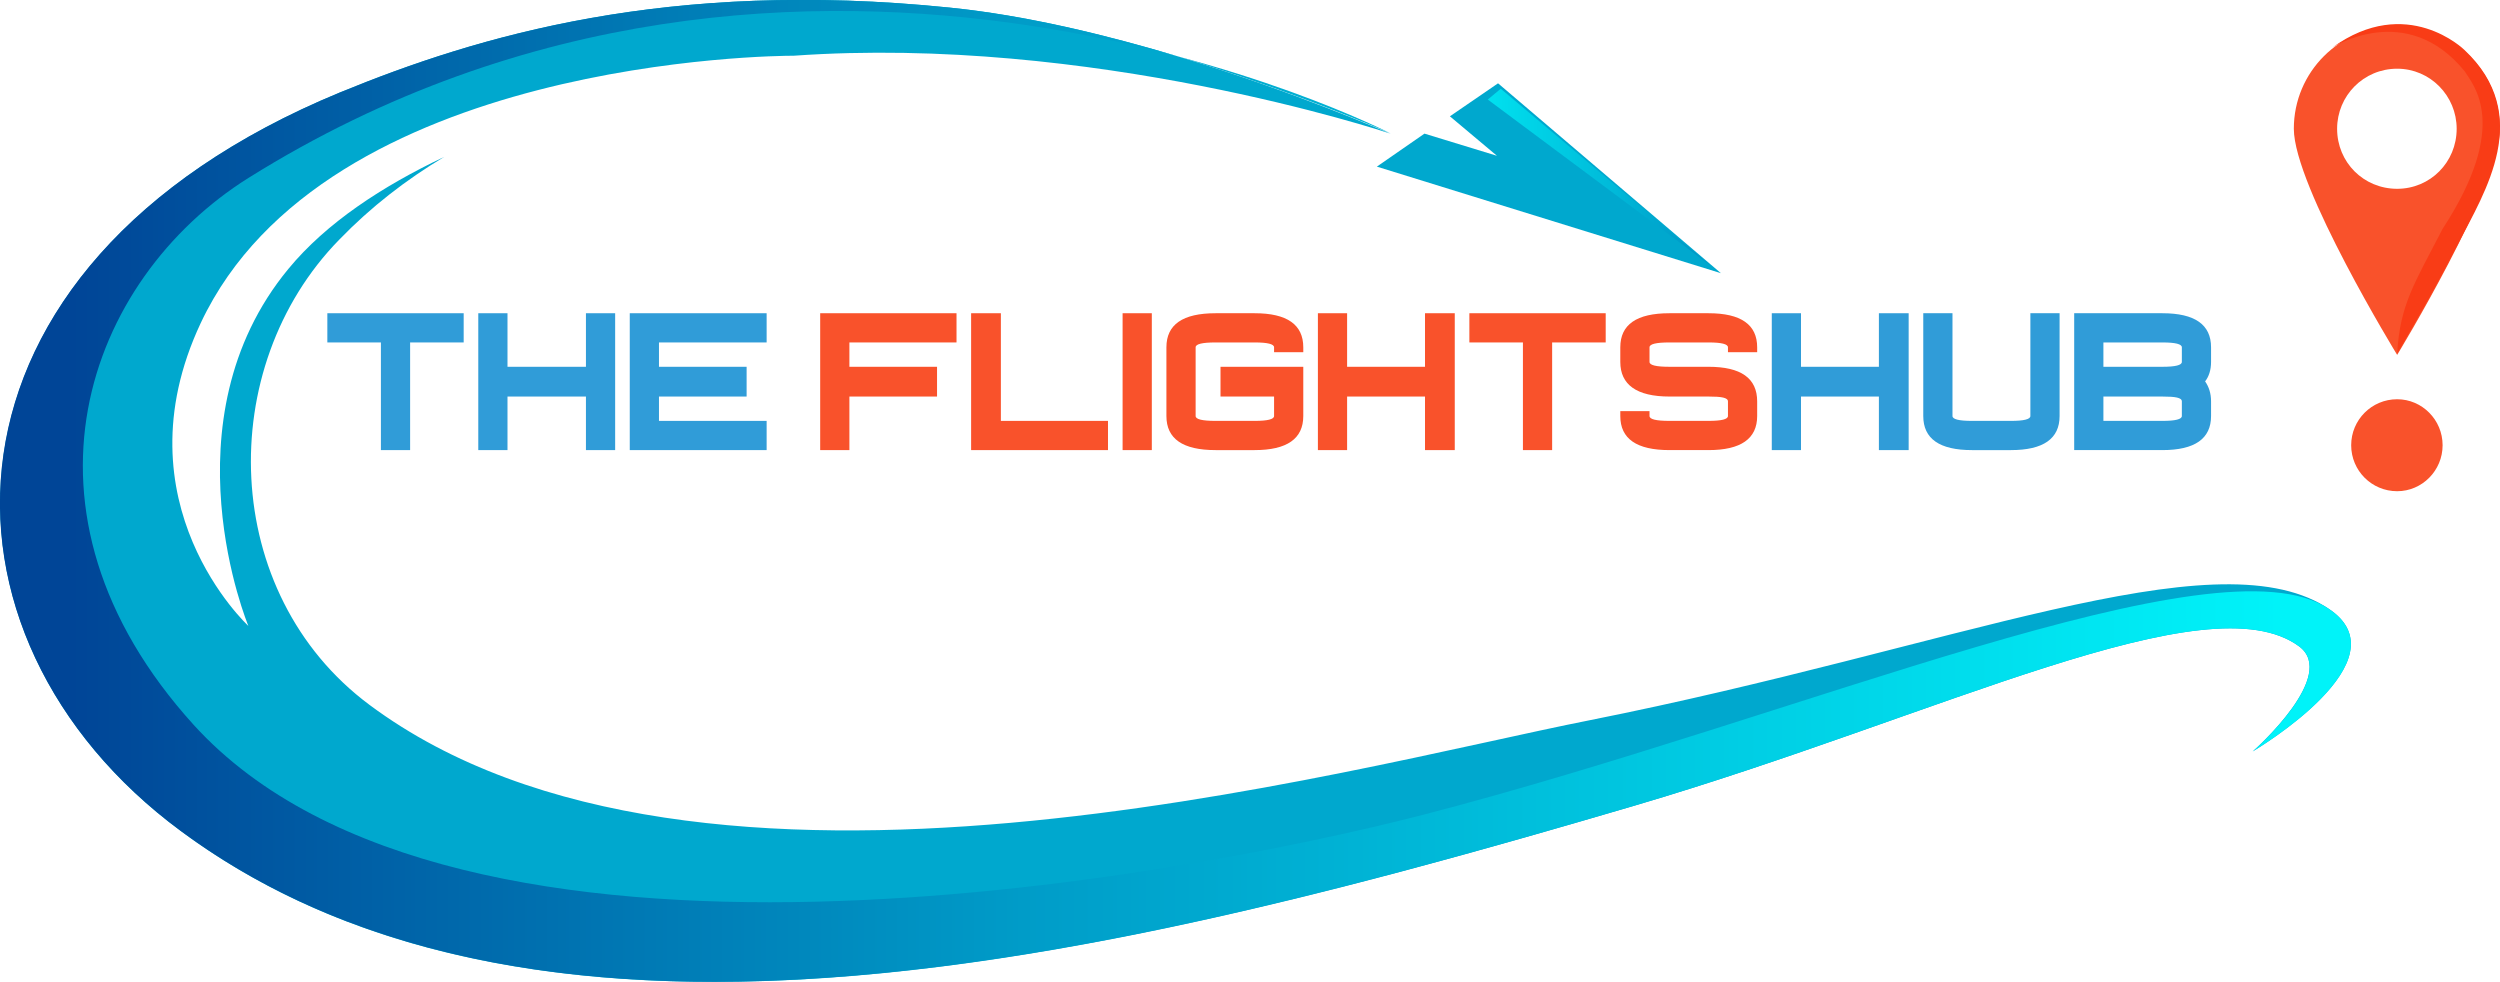 <?xml version="1.0" encoding="UTF-8"?>
<!DOCTYPE svg PUBLIC "-//W3C//DTD SVG 1.1//EN" "http://www.w3.org/Graphics/SVG/1.1/DTD/svg11.dtd">
<!-- Creator: CorelDRAW X7 -->
<svg xmlns="http://www.w3.org/2000/svg" xml:space="preserve" width="38.1mm" height="14.964mm" version="1.1" style="shape-rendering:geometricPrecision; text-rendering:geometricPrecision; image-rendering:optimizeQuality; fill-rule:evenodd; clip-rule:evenodd"
viewBox="0 0 4621 1815"
 xmlns:xlink="http://www.w3.org/1999/xlink">
 <defs>
  <style type="text/css">
   <![CDATA[
    .fil3 {fill:#00A8CE;fill-rule:nonzero}
    .fil0 {fill:#309CD8;fill-rule:nonzero}
    .fil2 {fill:#F93C16;fill-rule:nonzero}
    .fil1 {fill:#F9522B;fill-rule:nonzero}
    .fil5 {fill:url(#id0)}
    .fil4 {fill:url(#id1)}
   ]]>
  </style>
  <linearGradient id="id0" gradientUnits="userSpaceOnUse" x1="2749.64" y1="327.68" x2="3162.45" y2="327.68">
   <stop offset="0" style="stop-opacity:1; stop-color:#00E1EF"/>
   <stop offset="0.569" style="stop-opacity:1; stop-color:#00B9D9"/>
   <stop offset="1" style="stop-opacity:1; stop-color:#0091C2"/>
  </linearGradient>
  <linearGradient id="id1" gradientUnits="userSpaceOnUse" x1="130.381" y1="907.533" x2="4215.23" y2="907.533">
   <stop offset="0" style="stop-opacity:1; stop-color:#004597"/>
   <stop offset="0.431" style="stop-opacity:1; stop-color:#009CC8"/>
   <stop offset="1" style="stop-opacity:1; stop-color:#00F3F9"/>
  </linearGradient>
 </defs>
 <g id="Layer_x0020_1">
  <polygon class="fil0" points="758,633 758,832 704,832 704,633 605,633 605,579 857,579 857,633 "/>
  <polygon class="fil0" points="884,579 938,579 938,678 1083,678 1083,579 1137,579 1137,832 1083,832 1083,733 938,733 938,832 884,832 "/>
  <polygon class="fil0" points="1417,579 1417,633 1218,633 1218,678 1380,678 1380,733 1218,733 1218,778 1417,778 1417,832 1164,832 1164,579 "/>
  <polygon class="fil1" points="1768,579 1768,633 1570,633 1570,678 1732,678 1732,733 1570,733 1570,832 1516,832 1516,579 "/>
  <polygon class="fil1" points="1795,579 1850,579 1850,778 2048,778 2048,832 1795,832 "/>
  <polygon class="fil1" points="2129,832 2075,832 2075,579 2129,579 "/>
  <path class="fil1" d="M2319 579c60,0 90,21 90,63l0 9 -54 0 0 -9c0,-6 -12,-9 -36,-9l-72 0c-25,0 -37,3 -37,9l0 127c0,6 12,9 37,9l72 0c24,0 36,-3 36,-9l0 -36 -99 0 0 -55 153 0 0 91c0,42 -30,63 -90,63l-72 0c-61,0 -91,-21 -91,-63l0 -127c0,-42 30,-63 91,-63l72 0z"/>
  <polygon class="fil1" points="2436,579 2490,579 2490,678 2634,678 2634,579 2689,579 2689,832 2634,832 2634,733 2490,733 2490,832 2436,832 "/>
  <polygon class="fil1" points="2869,633 2869,832 2815,832 2815,633 2716,633 2716,579 2968,579 2968,633 "/>
  <path class="fil1" d="M3158 579c60,0 90,21 90,63l0 9 -54 0 0 -9c0,-6 -12,-9 -36,-9l-72 0c-25,0 -37,3 -37,9l0 27c0,6 12,9 37,9l72 0c60,0 90,21 90,64l0 27c0,42 -30,63 -90,63l-72 0c-61,0 -91,-21 -91,-63l0 -9 54 0 0 9c0,6 12,9 37,9l72 0c24,0 36,-3 36,-9l0 -27c0,-7 -12,-9 -36,-9l-72 0c-61,0 -91,-22 -91,-64l0 -27c0,-42 30,-63 91,-63l72 0z"/>
  <polygon class="fil0" points="3275,579 3329,579 3329,678 3473,678 3473,579 3528,579 3528,832 3473,832 3473,733 3329,733 3329,832 3275,832 "/>
  <path class="fil0" d="M3717 778c24,0 36,-3 36,-9l0 -190 54 0 0 190c0,42 -30,63 -90,63l-72 0c-60,0 -90,-21 -90,-63l0 -190 54 0 0 190c0,6 12,9 36,9l72 0z"/>
  <path class="fil0" d="M3888 733l0 45 109 0c24,0 36,-3 36,-9l0 -27c0,-7 -12,-9 -36,-9l-109 0zm0 -100l0 45 109 0c24,0 36,-3 36,-9l0 -27c0,-6 -12,-9 -36,-9l-109 0zm-54 -54l163 0c60,0 90,21 90,63l0 27c0,15 -4,27 -11,36 7,10 11,22 11,37l0 27c0,42 -30,63 -90,63l-163 0 0 -253z"/>
  <path class="fil1" d="M4431 349c-62,0 -111,-49 -111,-111 0,-61 49,-111 111,-111 61,0 110,50 110,111 0,62 -49,111 -110,111zm0 -301c-106,0 -191,85 -191,190 0,106 191,418 191,418 0,0 190,-312 190,-418 0,-105 -85,-190 -190,-190z"/>
  <path class="fil1" d="M4515 823c0,47 -38,85 -84,85 -47,0 -85,-38 -85,-85 0,-47 38,-85 85,-85 46,0 84,38 84,85z"/>
  <path class="fil2" d="M4311 88c0,0 137,-89 245,44 15,25 85,98 -41,291 -52,101 -79,140 -84,231 59,-103 63,-108 113,-204 49,-95 140,-237 11,-358 0,0 -106,-104 -244,-4z"/>
  <path class="fil3" d="M4164 1389c8,-7 157,-141 86,-194 -169,-125 -664,128 -1228,294 -553,163 -1159,326 -1701,326 -371,0 -712,-75 -987,-279 -486,-359 -485,-1043 294,-1365 256,-105 607,-210 1127,-157 141,14 292,51 425,91 214,65 382,139 390,142 -15,-5 -554,-183 -1103,-144l-1 0c-29,0 -865,5 -1095,494 -157,334 88,560 88,560 0,0 -158,-379 74,-660 70,-85 174,-153 288,-207 -70,42 -135,92 -194,153 -231,236 -221,654 56,860 609,453 1797,119 2257,28 673,-134 1147,-339 1358,-210 2,1 4,3 6,4 143,94 -129,257 -140,264z"/>
  <path class="fil4" d="M4164 1389c0,0 286,-168 140,-264 -207,-137 -971,199 -1673,381 -450,116 -1787,368 -2273,-166 -358,-395 -197,-824 101,-1011 1028,-643 2112,-82 2112,-82 0,0 -442,-195 -816,-233 -520,-53 -871,52 -1127,157 -780,322 -780,1006 -294,1365 677,501 1756,227 2688,-47 564,-166 1059,-419 1228,-294 73,55 -86,194 -86,194l0 0z"/>
  <g id="_1932171412128">
   <polygon class="fil3" points="2769,154 2680,215 2767,288 2633,247 2545,308 2545,308 3181,505 2769,154 "/>
  </g>
  <polygon class="fil5" points="2750,184 2774,164 3162,491 "/>
 </g>
</svg>
